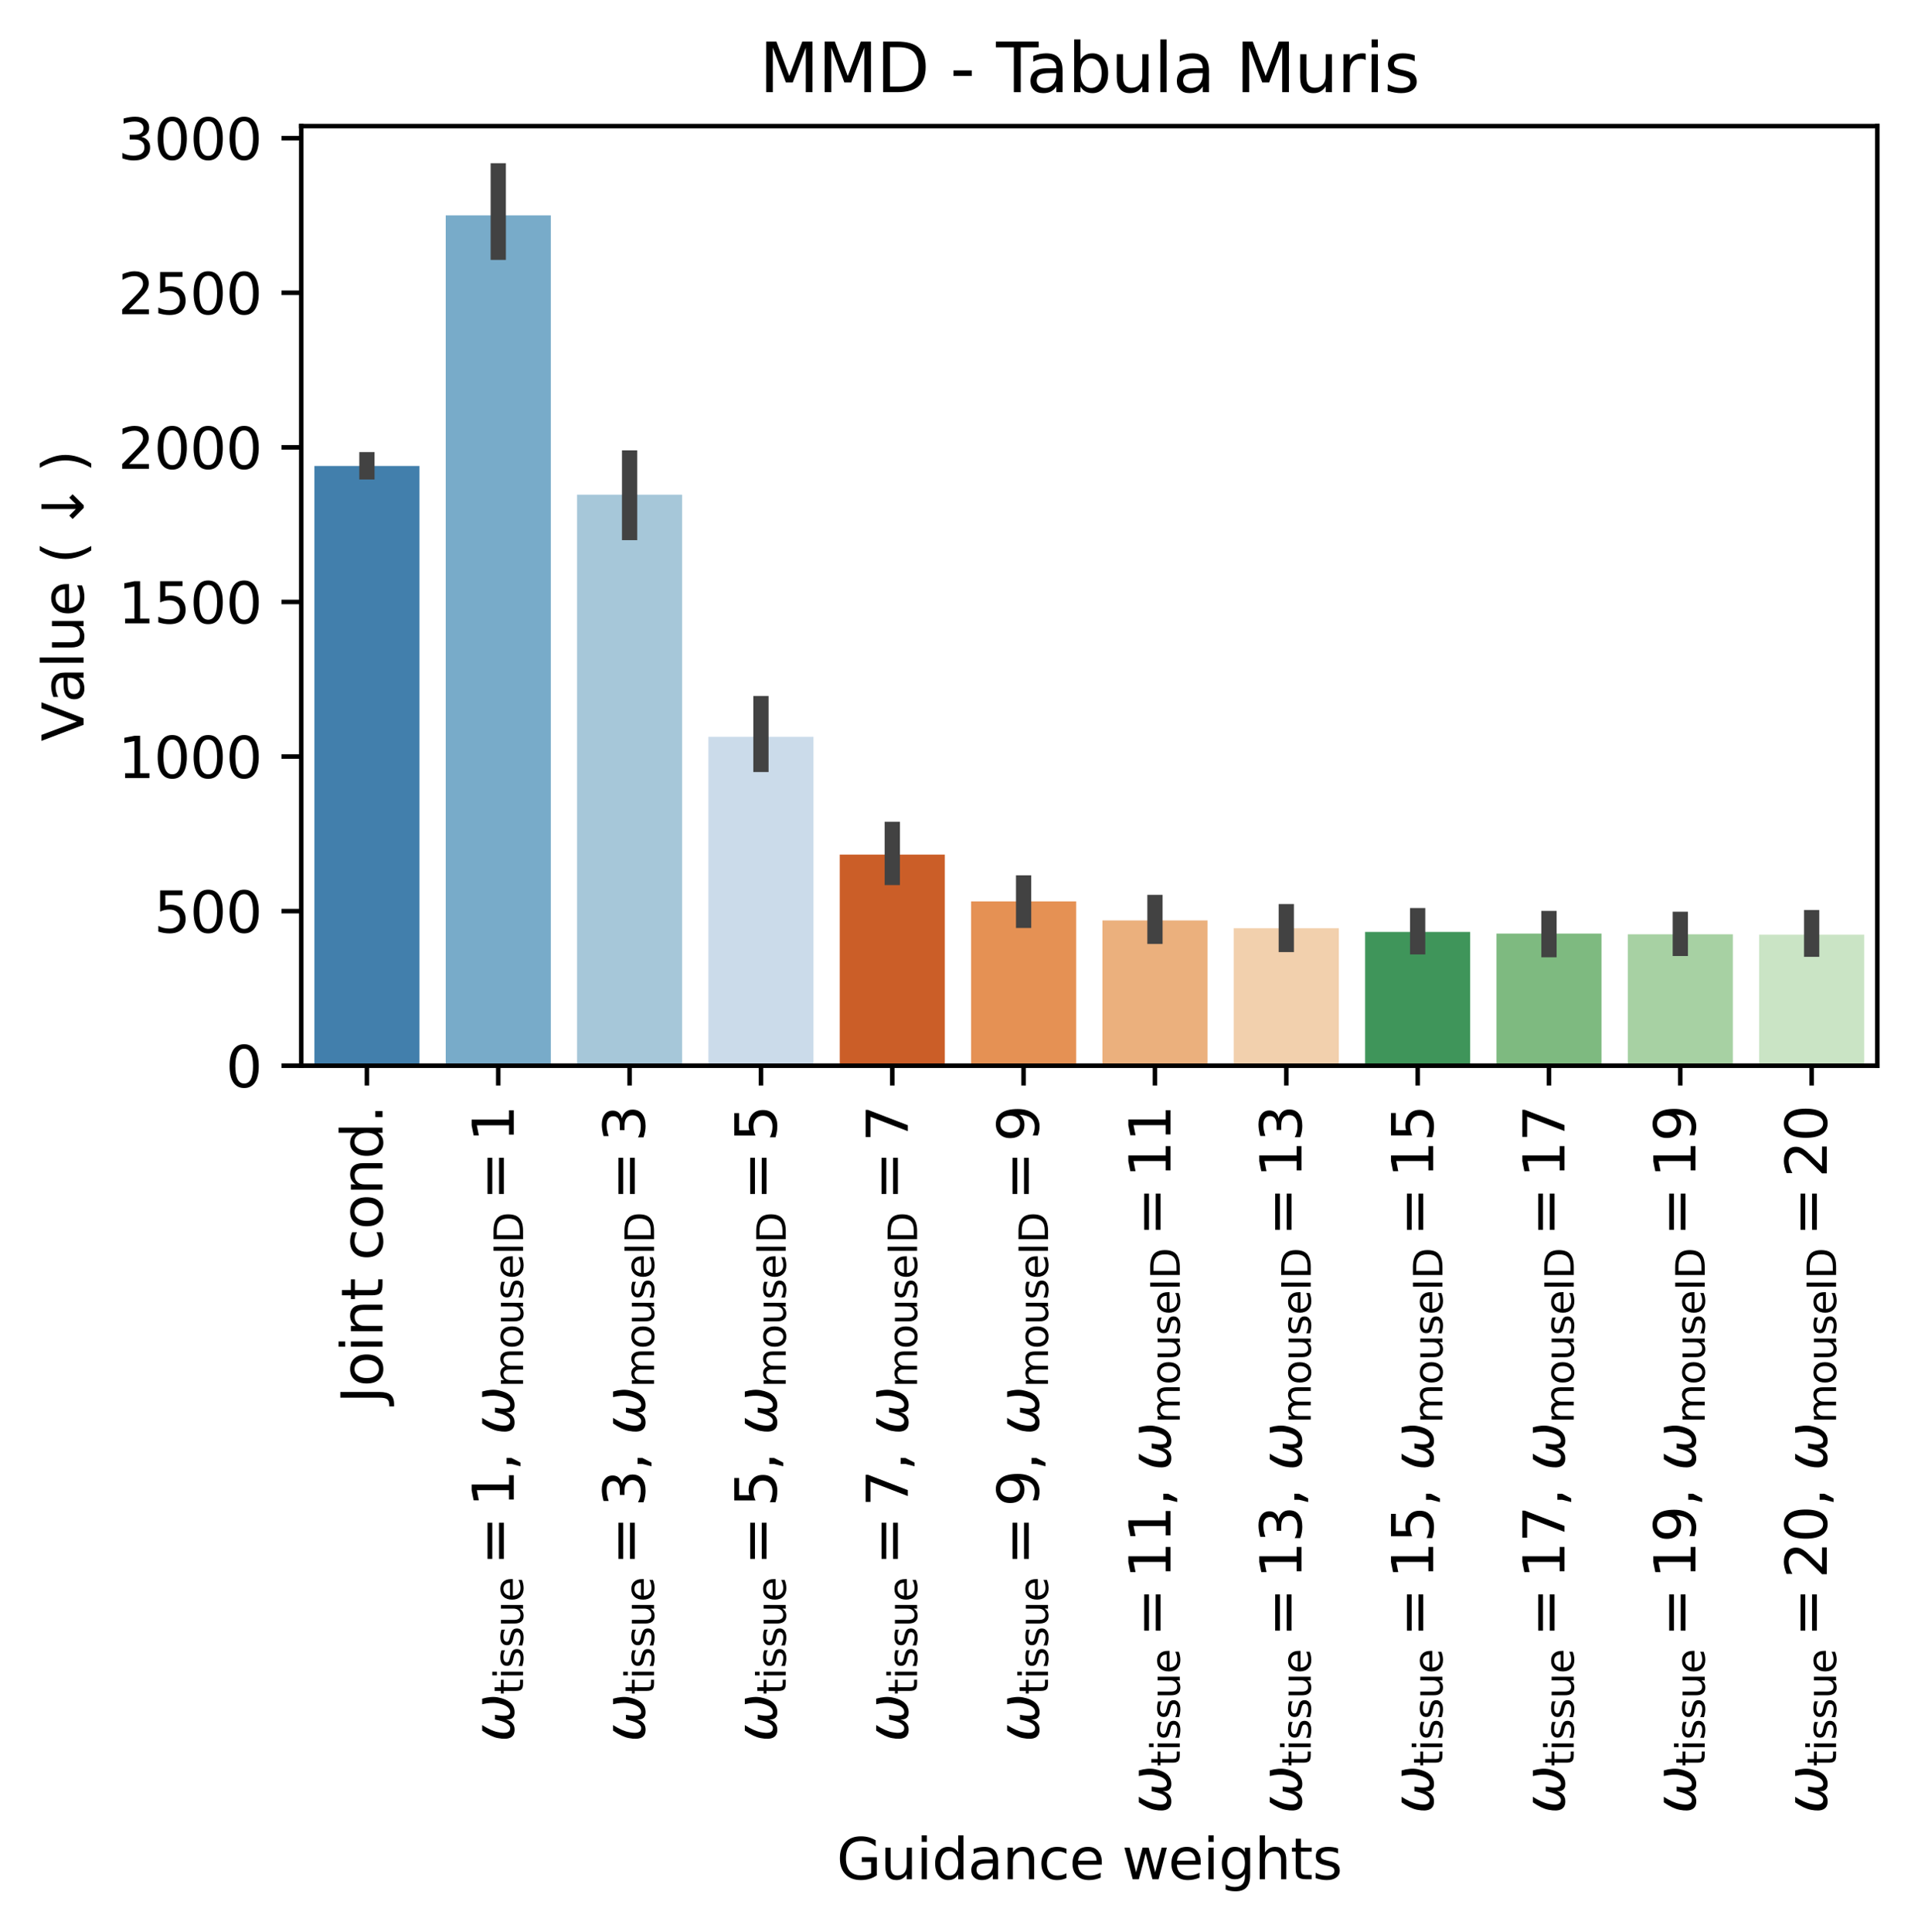 <?xml version="1.0" encoding="utf-8" standalone="no"?>
<!DOCTYPE svg PUBLIC "-//W3C//DTD SVG 1.1//EN"
  "http://www.w3.org/Graphics/SVG/1.1/DTD/svg11.dtd">
<svg xmlns:xlink="http://www.w3.org/1999/xlink" width="339.528pt" height="341.916pt" viewBox="0 0 339.528 341.916" xmlns="http://www.w3.org/2000/svg" version="1.1">
 <defs>
  <style type="text/css">*{stroke-linejoin: round; stroke-linecap: butt}</style>
 </defs>
 <g id="figure_1">
  <g id="patch_1">
   <path d="M 0 341.916 
L 339.528 341.916 
L 339.528 0 
L 0 0 
z
" style="fill: #ffffff"/>
  </g>
  <g id="axes_1">
   <g id="patch_2">
    <path d="M 53.328 188.638 
L 332.328 188.638 
L 332.328 22.318 
L 53.328 22.318 
z
" style="fill: #ffffff"/>
   </g>
   <g id="patch_3">
    <path d="M 55.653 188.638 
L 74.253 188.638 
L 74.253 82.483 
L 55.653 82.483 
z
" clip-path="url(#pe840a1f82f)" style="fill: #427fac"/>
   </g>
   <g id="patch_4">
    <path d="M 78.903 188.638 
L 97.503 188.638 
L 97.503 38.12 
L 78.903 38.12 
z
" clip-path="url(#pe840a1f82f)" style="fill: #78abc9"/>
   </g>
   <g id="patch_5">
    <path d="M 102.153 188.638 
L 120.753 188.638 
L 120.753 87.558 
L 102.153 87.558 
z
" clip-path="url(#pe840a1f82f)" style="fill: #a6c7d9"/>
   </g>
   <g id="patch_6">
    <path d="M 125.403 188.638 
L 144.003 188.638 
L 144.003 130.425 
L 125.403 130.425 
z
" clip-path="url(#pe840a1f82f)" style="fill: #cbdbea"/>
   </g>
   <g id="patch_7">
    <path d="M 148.653 188.638 
L 167.253 188.638 
L 167.253 151.266 
L 148.653 151.266 
z
" clip-path="url(#pe840a1f82f)" style="fill: #cb5e28"/>
   </g>
   <g id="patch_8">
    <path d="M 171.903 188.638 
L 190.503 188.638 
L 190.503 159.555 
L 171.903 159.555 
z
" clip-path="url(#pe840a1f82f)" style="fill: #e59154"/>
   </g>
   <g id="patch_9">
    <path d="M 195.153 188.638 
L 213.753 188.638 
L 213.753 162.922 
L 195.153 162.922 
z
" clip-path="url(#pe840a1f82f)" style="fill: #ebb07d"/>
   </g>
   <g id="patch_10">
    <path d="M 218.403 188.638 
L 237.003 188.638 
L 237.003 164.298 
L 218.403 164.298 
z
" clip-path="url(#pe840a1f82f)" style="fill: #f2d0ad"/>
   </g>
   <g id="patch_11">
    <path d="M 241.653 188.638 
L 260.253 188.638 
L 260.253 164.955 
L 241.653 164.955 
z
" clip-path="url(#pe840a1f82f)" style="fill: #3f955a"/>
   </g>
   <g id="patch_12">
    <path d="M 264.903 188.638 
L 283.503 188.638 
L 283.503 165.245 
L 264.903 165.245 
z
" clip-path="url(#pe840a1f82f)" style="fill: #7eba80"/>
   </g>
   <g id="patch_13">
    <path d="M 288.153 188.638 
L 306.753 188.638 
L 306.753 165.377 
L 288.153 165.377 
z
" clip-path="url(#pe840a1f82f)" style="fill: #a7d1a3"/>
   </g>
   <g id="patch_14">
    <path d="M 311.403 188.638 
L 330.003 188.638 
L 330.003 165.449 
L 311.403 165.449 
z
" clip-path="url(#pe840a1f82f)" style="fill: #cae4c5"/>
   </g>
   <g id="matplotlib.axis_1">
    <g id="xtick_1">
     <g id="line2d_1">
      <defs>
       <path id="m35bfa66537" d="M 0 0 
L 0 3.5 
" style="stroke: #000000; stroke-width: 0.8"/>
      </defs>
      <g>
       <use xlink:href="#m35bfa66537" x="64.953" y="188.638" style="stroke: #000000; stroke-width: 0.8"/>
      </g>
     </g>
     <g id="text_1">
      <!-- Joint cond. -->
      <g transform="translate(67.713 248.402) rotate(-90) scale(0.1 -0.1)">
       <defs>
        <path id="DejaVuSans-4a" d="M 628 4666 
L 1259 4666 
L 1259 325 
Q 1259 -519 939 -900 
Q 619 -1281 -91 -1281 
L -331 -1281 
L -331 -750 
L -134 -750 
Q 284 -750 456 -515 
Q 628 -281 628 325 
L 628 4666 
z
" transform="scale(0.016)"/>
        <path id="DejaVuSans-6f" d="M 1959 3097 
Q 1497 3097 1228 2736 
Q 959 2375 959 1747 
Q 959 1119 1226 758 
Q 1494 397 1959 397 
Q 2419 397 2687 759 
Q 2956 1122 2956 1747 
Q 2956 2369 2687 2733 
Q 2419 3097 1959 3097 
z
M 1959 3584 
Q 2709 3584 3137 3096 
Q 3566 2609 3566 1747 
Q 3566 888 3137 398 
Q 2709 -91 1959 -91 
Q 1206 -91 779 398 
Q 353 888 353 1747 
Q 353 2609 779 3096 
Q 1206 3584 1959 3584 
z
" transform="scale(0.016)"/>
        <path id="DejaVuSans-69" d="M 603 3500 
L 1178 3500 
L 1178 0 
L 603 0 
L 603 3500 
z
M 603 4863 
L 1178 4863 
L 1178 4134 
L 603 4134 
L 603 4863 
z
" transform="scale(0.016)"/>
        <path id="DejaVuSans-6e" d="M 3513 2113 
L 3513 0 
L 2938 0 
L 2938 2094 
Q 2938 2591 2744 2837 
Q 2550 3084 2163 3084 
Q 1697 3084 1428 2787 
Q 1159 2491 1159 1978 
L 1159 0 
L 581 0 
L 581 3500 
L 1159 3500 
L 1159 2956 
Q 1366 3272 1645 3428 
Q 1925 3584 2291 3584 
Q 2894 3584 3203 3211 
Q 3513 2838 3513 2113 
z
" transform="scale(0.016)"/>
        <path id="DejaVuSans-74" d="M 1172 4494 
L 1172 3500 
L 2356 3500 
L 2356 3053 
L 1172 3053 
L 1172 1153 
Q 1172 725 1289 603 
Q 1406 481 1766 481 
L 2356 481 
L 2356 0 
L 1766 0 
Q 1100 0 847 248 
Q 594 497 594 1153 
L 594 3053 
L 172 3053 
L 172 3500 
L 594 3500 
L 594 4494 
L 1172 4494 
z
" transform="scale(0.016)"/>
        <path id="DejaVuSans-20" transform="scale(0.016)"/>
        <path id="DejaVuSans-63" d="M 3122 3366 
L 3122 2828 
Q 2878 2963 2633 3030 
Q 2388 3097 2138 3097 
Q 1578 3097 1268 2742 
Q 959 2388 959 1747 
Q 959 1106 1268 751 
Q 1578 397 2138 397 
Q 2388 397 2633 464 
Q 2878 531 3122 666 
L 3122 134 
Q 2881 22 2623 -34 
Q 2366 -91 2075 -91 
Q 1284 -91 818 406 
Q 353 903 353 1747 
Q 353 2603 823 3093 
Q 1294 3584 2113 3584 
Q 2378 3584 2631 3529 
Q 2884 3475 3122 3366 
z
" transform="scale(0.016)"/>
        <path id="DejaVuSans-64" d="M 2906 2969 
L 2906 4863 
L 3481 4863 
L 3481 0 
L 2906 0 
L 2906 525 
Q 2725 213 2448 61 
Q 2172 -91 1784 -91 
Q 1150 -91 751 415 
Q 353 922 353 1747 
Q 353 2572 751 3078 
Q 1150 3584 1784 3584 
Q 2172 3584 2448 3432 
Q 2725 3281 2906 2969 
z
M 947 1747 
Q 947 1113 1208 752 
Q 1469 391 1925 391 
Q 2381 391 2643 752 
Q 2906 1113 2906 1747 
Q 2906 2381 2643 2742 
Q 2381 3103 1925 3103 
Q 1469 3103 1208 2742 
Q 947 2381 947 1747 
z
" transform="scale(0.016)"/>
        <path id="DejaVuSans-2e" d="M 684 794 
L 1344 794 
L 1344 0 
L 684 0 
L 684 794 
z
" transform="scale(0.016)"/>
       </defs>
       <use xlink:href="#DejaVuSans-4a"/>
       <use xlink:href="#DejaVuSans-6f" x="29.492"/>
       <use xlink:href="#DejaVuSans-69" x="90.674"/>
       <use xlink:href="#DejaVuSans-6e" x="118.457"/>
       <use xlink:href="#DejaVuSans-74" x="181.836"/>
       <use xlink:href="#DejaVuSans-20" x="221.045"/>
       <use xlink:href="#DejaVuSans-63" x="252.832"/>
       <use xlink:href="#DejaVuSans-6f" x="307.812"/>
       <use xlink:href="#DejaVuSans-6e" x="368.994"/>
       <use xlink:href="#DejaVuSans-64" x="432.373"/>
       <use xlink:href="#DejaVuSans-2e" x="495.85"/>
      </g>
     </g>
    </g>
    <g id="xtick_2">
     <g id="line2d_2">
      <g>
       <use xlink:href="#m35bfa66537" x="88.203" y="188.638" style="stroke: #000000; stroke-width: 0.8"/>
      </g>
     </g>
     <g id="text_2">
      <!-- $\omega_{\mathrm{tissue}}=$1, $\omega_{\mathrm{mouse ID}}=$1 -->
      <g transform="translate(90.963 308.338) rotate(-90) scale(0.1 -0.1)">
       <defs>
        <path id="DejaVuSans-Oblique-3c9" d="M 1369 -91 
Q 72 -91 434 1766 
Q 575 2500 1256 3500 
L 1875 3500 
Q 1231 2500 1088 1750 
Q 819 397 1519 397 
Q 2166 397 2478 2078 
L 3009 2078 
Q 2669 388 3316 397 
Q 4013 403 4275 1750 
Q 4419 2500 4169 3500 
L 4788 3500 
Q 5075 2500 4934 1766 
Q 4578 -94 3278 -91 
Q 2428 -88 2503 844 
Q 2194 -91 1369 -91 
z
" transform="scale(0.016)"/>
        <path id="DejaVuSans-73" d="M 2834 3397 
L 2834 2853 
Q 2591 2978 2328 3040 
Q 2066 3103 1784 3103 
Q 1356 3103 1142 2972 
Q 928 2841 928 2578 
Q 928 2378 1081 2264 
Q 1234 2150 1697 2047 
L 1894 2003 
Q 2506 1872 2764 1633 
Q 3022 1394 3022 966 
Q 3022 478 2636 193 
Q 2250 -91 1575 -91 
Q 1294 -91 989 -36 
Q 684 19 347 128 
L 347 722 
Q 666 556 975 473 
Q 1284 391 1588 391 
Q 1994 391 2212 530 
Q 2431 669 2431 922 
Q 2431 1156 2273 1281 
Q 2116 1406 1581 1522 
L 1381 1569 
Q 847 1681 609 1914 
Q 372 2147 372 2553 
Q 372 3047 722 3315 
Q 1072 3584 1716 3584 
Q 2034 3584 2315 3537 
Q 2597 3491 2834 3397 
z
" transform="scale(0.016)"/>
        <path id="DejaVuSans-75" d="M 544 1381 
L 544 3500 
L 1119 3500 
L 1119 1403 
Q 1119 906 1312 657 
Q 1506 409 1894 409 
Q 2359 409 2629 706 
Q 2900 1003 2900 1516 
L 2900 3500 
L 3475 3500 
L 3475 0 
L 2900 0 
L 2900 538 
Q 2691 219 2414 64 
Q 2138 -91 1772 -91 
Q 1169 -91 856 284 
Q 544 659 544 1381 
z
M 1991 3584 
L 1991 3584 
z
" transform="scale(0.016)"/>
        <path id="DejaVuSans-65" d="M 3597 1894 
L 3597 1613 
L 953 1613 
Q 991 1019 1311 708 
Q 1631 397 2203 397 
Q 2534 397 2845 478 
Q 3156 559 3463 722 
L 3463 178 
Q 3153 47 2828 -22 
Q 2503 -91 2169 -91 
Q 1331 -91 842 396 
Q 353 884 353 1716 
Q 353 2575 817 3079 
Q 1281 3584 2069 3584 
Q 2775 3584 3186 3129 
Q 3597 2675 3597 1894 
z
M 3022 2063 
Q 3016 2534 2758 2815 
Q 2500 3097 2075 3097 
Q 1594 3097 1305 2825 
Q 1016 2553 972 2059 
L 3022 2063 
z
" transform="scale(0.016)"/>
        <path id="DejaVuSans-3d" d="M 678 2906 
L 4684 2906 
L 4684 2381 
L 678 2381 
L 678 2906 
z
M 678 1631 
L 4684 1631 
L 4684 1100 
L 678 1100 
L 678 1631 
z
" transform="scale(0.016)"/>
        <path id="DejaVuSans-31" d="M 794 531 
L 1825 531 
L 1825 4091 
L 703 3866 
L 703 4441 
L 1819 4666 
L 2450 4666 
L 2450 531 
L 3481 531 
L 3481 0 
L 794 0 
L 794 531 
z
" transform="scale(0.016)"/>
        <path id="DejaVuSans-2c" d="M 750 794 
L 1409 794 
L 1409 256 
L 897 -744 
L 494 -744 
L 750 256 
L 750 794 
z
" transform="scale(0.016)"/>
        <path id="DejaVuSans-6d" d="M 3328 2828 
Q 3544 3216 3844 3400 
Q 4144 3584 4550 3584 
Q 5097 3584 5394 3201 
Q 5691 2819 5691 2113 
L 5691 0 
L 5113 0 
L 5113 2094 
Q 5113 2597 4934 2840 
Q 4756 3084 4391 3084 
Q 3944 3084 3684 2787 
Q 3425 2491 3425 1978 
L 3425 0 
L 2847 0 
L 2847 2094 
Q 2847 2600 2669 2842 
Q 2491 3084 2119 3084 
Q 1678 3084 1418 2786 
Q 1159 2488 1159 1978 
L 1159 0 
L 581 0 
L 581 3500 
L 1159 3500 
L 1159 2956 
Q 1356 3278 1631 3431 
Q 1906 3584 2284 3584 
Q 2666 3584 2933 3390 
Q 3200 3197 3328 2828 
z
" transform="scale(0.016)"/>
        <path id="DejaVuSans-49" d="M 628 4666 
L 1259 4666 
L 1259 0 
L 628 0 
L 628 4666 
z
" transform="scale(0.016)"/>
        <path id="DejaVuSans-44" d="M 1259 4147 
L 1259 519 
L 2022 519 
Q 2988 519 3436 956 
Q 3884 1394 3884 2338 
Q 3884 3275 3436 3711 
Q 2988 4147 2022 4147 
L 1259 4147 
z
M 628 4666 
L 1925 4666 
Q 3281 4666 3915 4102 
Q 4550 3538 4550 2338 
Q 4550 1131 3912 565 
Q 3275 0 1925 0 
L 628 0 
L 628 4666 
z
" transform="scale(0.016)"/>
       </defs>
       <use xlink:href="#DejaVuSans-Oblique-3c9" transform="translate(0 0.094)"/>
       <use xlink:href="#DejaVuSans-74" transform="translate(83.74 -16.312) scale(0.7)"/>
       <use xlink:href="#DejaVuSans-69" transform="translate(111.187 -16.312) scale(0.7)"/>
       <use xlink:href="#DejaVuSans-73" transform="translate(130.635 -16.312) scale(0.7)"/>
       <use xlink:href="#DejaVuSans-73" transform="translate(167.104 -16.312) scale(0.7)"/>
       <use xlink:href="#DejaVuSans-75" transform="translate(203.574 -16.312) scale(0.7)"/>
       <use xlink:href="#DejaVuSans-65" transform="translate(247.939 -16.312) scale(0.7)"/>
       <use xlink:href="#DejaVuSans-3d" transform="translate(313.223 0.094)"/>
       <use xlink:href="#DejaVuSans-31" transform="translate(416.494 0.094)"/>
       <use xlink:href="#DejaVuSans-2c" transform="translate(480.117 0.094)"/>
       <use xlink:href="#DejaVuSans-20" transform="translate(511.904 0.094)"/>
       <use xlink:href="#DejaVuSans-Oblique-3c9" transform="translate(543.691 0.094)"/>
       <use xlink:href="#DejaVuSans-6d" transform="translate(627.432 -16.312) scale(0.7)"/>
       <use xlink:href="#DejaVuSans-6f" transform="translate(695.62 -16.312) scale(0.7)"/>
       <use xlink:href="#DejaVuSans-75" transform="translate(738.447 -16.312) scale(0.7)"/>
       <use xlink:href="#DejaVuSans-73" transform="translate(782.812 -16.312) scale(0.7)"/>
       <use xlink:href="#DejaVuSans-65" transform="translate(819.282 -16.312) scale(0.7)"/>
       <use xlink:href="#DejaVuSans-49" transform="translate(862.349 -16.312) scale(0.7)"/>
       <use xlink:href="#DejaVuSans-44" transform="translate(882.993 -16.312) scale(0.7)"/>
       <use xlink:href="#DejaVuSans-3d" transform="translate(959.111 0.094)"/>
       <use xlink:href="#DejaVuSans-31" transform="translate(1062.383 0.094)"/>
      </g>
     </g>
    </g>
    <g id="xtick_3">
     <g id="line2d_3">
      <g>
       <use xlink:href="#m35bfa66537" x="111.453" y="188.638" style="stroke: #000000; stroke-width: 0.8"/>
      </g>
     </g>
     <g id="text_3">
      <!-- $\omega_{\mathrm{tissue}}=$3, $\omega_{\mathrm{mouse ID}}=$3 -->
      <g transform="translate(114.213 308.338) rotate(-90) scale(0.1 -0.1)">
       <defs>
        <path id="DejaVuSans-33" d="M 2597 2516 
Q 3050 2419 3304 2112 
Q 3559 1806 3559 1356 
Q 3559 666 3084 287 
Q 2609 -91 1734 -91 
Q 1441 -91 1130 -33 
Q 819 25 488 141 
L 488 750 
Q 750 597 1062 519 
Q 1375 441 1716 441 
Q 2309 441 2620 675 
Q 2931 909 2931 1356 
Q 2931 1769 2642 2001 
Q 2353 2234 1838 2234 
L 1294 2234 
L 1294 2753 
L 1863 2753 
Q 2328 2753 2575 2939 
Q 2822 3125 2822 3475 
Q 2822 3834 2567 4026 
Q 2313 4219 1838 4219 
Q 1578 4219 1281 4162 
Q 984 4106 628 3988 
L 628 4550 
Q 988 4650 1302 4700 
Q 1616 4750 1894 4750 
Q 2613 4750 3031 4423 
Q 3450 4097 3450 3541 
Q 3450 3153 3228 2886 
Q 3006 2619 2597 2516 
z
" transform="scale(0.016)"/>
       </defs>
       <use xlink:href="#DejaVuSans-Oblique-3c9" transform="translate(0 0.781)"/>
       <use xlink:href="#DejaVuSans-74" transform="translate(83.74 -15.625) scale(0.7)"/>
       <use xlink:href="#DejaVuSans-69" transform="translate(111.187 -15.625) scale(0.7)"/>
       <use xlink:href="#DejaVuSans-73" transform="translate(130.635 -15.625) scale(0.7)"/>
       <use xlink:href="#DejaVuSans-73" transform="translate(167.104 -15.625) scale(0.7)"/>
       <use xlink:href="#DejaVuSans-75" transform="translate(203.574 -15.625) scale(0.7)"/>
       <use xlink:href="#DejaVuSans-65" transform="translate(247.939 -15.625) scale(0.7)"/>
       <use xlink:href="#DejaVuSans-3d" transform="translate(313.223 0.781)"/>
       <use xlink:href="#DejaVuSans-33" transform="translate(416.494 0.781)"/>
       <use xlink:href="#DejaVuSans-2c" transform="translate(480.117 0.781)"/>
       <use xlink:href="#DejaVuSans-20" transform="translate(511.904 0.781)"/>
       <use xlink:href="#DejaVuSans-Oblique-3c9" transform="translate(543.691 0.781)"/>
       <use xlink:href="#DejaVuSans-6d" transform="translate(627.432 -15.625) scale(0.7)"/>
       <use xlink:href="#DejaVuSans-6f" transform="translate(695.62 -15.625) scale(0.7)"/>
       <use xlink:href="#DejaVuSans-75" transform="translate(738.447 -15.625) scale(0.7)"/>
       <use xlink:href="#DejaVuSans-73" transform="translate(782.812 -15.625) scale(0.7)"/>
       <use xlink:href="#DejaVuSans-65" transform="translate(819.282 -15.625) scale(0.7)"/>
       <use xlink:href="#DejaVuSans-49" transform="translate(862.349 -15.625) scale(0.7)"/>
       <use xlink:href="#DejaVuSans-44" transform="translate(882.993 -15.625) scale(0.7)"/>
       <use xlink:href="#DejaVuSans-3d" transform="translate(959.111 0.781)"/>
       <use xlink:href="#DejaVuSans-33" transform="translate(1062.383 0.781)"/>
      </g>
     </g>
    </g>
    <g id="xtick_4">
     <g id="line2d_4">
      <g>
       <use xlink:href="#m35bfa66537" x="134.703" y="188.638" style="stroke: #000000; stroke-width: 0.8"/>
      </g>
     </g>
     <g id="text_4">
      <!-- $\omega_{\mathrm{tissue}}=$5, $\omega_{\mathrm{mouse ID}}=$5 -->
      <g transform="translate(137.463 308.338) rotate(-90) scale(0.1 -0.1)">
       <defs>
        <path id="DejaVuSans-35" d="M 691 4666 
L 3169 4666 
L 3169 4134 
L 1269 4134 
L 1269 2991 
Q 1406 3038 1543 3061 
Q 1681 3084 1819 3084 
Q 2600 3084 3056 2656 
Q 3513 2228 3513 1497 
Q 3513 744 3044 326 
Q 2575 -91 1722 -91 
Q 1428 -91 1123 -41 
Q 819 9 494 109 
L 494 744 
Q 775 591 1075 516 
Q 1375 441 1709 441 
Q 2250 441 2565 725 
Q 2881 1009 2881 1497 
Q 2881 1984 2565 2268 
Q 2250 2553 1709 2553 
Q 1456 2553 1204 2497 
Q 953 2441 691 2322 
L 691 4666 
z
" transform="scale(0.016)"/>
       </defs>
       <use xlink:href="#DejaVuSans-Oblique-3c9" transform="translate(0 0.094)"/>
       <use xlink:href="#DejaVuSans-74" transform="translate(83.74 -16.312) scale(0.7)"/>
       <use xlink:href="#DejaVuSans-69" transform="translate(111.187 -16.312) scale(0.7)"/>
       <use xlink:href="#DejaVuSans-73" transform="translate(130.635 -16.312) scale(0.7)"/>
       <use xlink:href="#DejaVuSans-73" transform="translate(167.104 -16.312) scale(0.7)"/>
       <use xlink:href="#DejaVuSans-75" transform="translate(203.574 -16.312) scale(0.7)"/>
       <use xlink:href="#DejaVuSans-65" transform="translate(247.939 -16.312) scale(0.7)"/>
       <use xlink:href="#DejaVuSans-3d" transform="translate(313.223 0.094)"/>
       <use xlink:href="#DejaVuSans-35" transform="translate(416.494 0.094)"/>
       <use xlink:href="#DejaVuSans-2c" transform="translate(480.117 0.094)"/>
       <use xlink:href="#DejaVuSans-20" transform="translate(511.904 0.094)"/>
       <use xlink:href="#DejaVuSans-Oblique-3c9" transform="translate(543.691 0.094)"/>
       <use xlink:href="#DejaVuSans-6d" transform="translate(627.432 -16.312) scale(0.7)"/>
       <use xlink:href="#DejaVuSans-6f" transform="translate(695.62 -16.312) scale(0.7)"/>
       <use xlink:href="#DejaVuSans-75" transform="translate(738.447 -16.312) scale(0.7)"/>
       <use xlink:href="#DejaVuSans-73" transform="translate(782.812 -16.312) scale(0.7)"/>
       <use xlink:href="#DejaVuSans-65" transform="translate(819.282 -16.312) scale(0.7)"/>
       <use xlink:href="#DejaVuSans-49" transform="translate(862.349 -16.312) scale(0.7)"/>
       <use xlink:href="#DejaVuSans-44" transform="translate(882.993 -16.312) scale(0.7)"/>
       <use xlink:href="#DejaVuSans-3d" transform="translate(959.111 0.094)"/>
       <use xlink:href="#DejaVuSans-35" transform="translate(1062.383 0.094)"/>
      </g>
     </g>
    </g>
    <g id="xtick_5">
     <g id="line2d_5">
      <g>
       <use xlink:href="#m35bfa66537" x="157.953" y="188.638" style="stroke: #000000; stroke-width: 0.8"/>
      </g>
     </g>
     <g id="text_5">
      <!-- $\omega_{\mathrm{tissue}}=$7, $\omega_{\mathrm{mouse ID}}=$7 -->
      <g transform="translate(160.713 308.338) rotate(-90) scale(0.1 -0.1)">
       <defs>
        <path id="DejaVuSans-37" d="M 525 4666 
L 3525 4666 
L 3525 4397 
L 1831 0 
L 1172 0 
L 2766 4134 
L 525 4134 
L 525 4666 
z
" transform="scale(0.016)"/>
       </defs>
       <use xlink:href="#DejaVuSans-Oblique-3c9" transform="translate(0 0.094)"/>
       <use xlink:href="#DejaVuSans-74" transform="translate(83.74 -16.312) scale(0.7)"/>
       <use xlink:href="#DejaVuSans-69" transform="translate(111.187 -16.312) scale(0.7)"/>
       <use xlink:href="#DejaVuSans-73" transform="translate(130.635 -16.312) scale(0.7)"/>
       <use xlink:href="#DejaVuSans-73" transform="translate(167.104 -16.312) scale(0.7)"/>
       <use xlink:href="#DejaVuSans-75" transform="translate(203.574 -16.312) scale(0.7)"/>
       <use xlink:href="#DejaVuSans-65" transform="translate(247.939 -16.312) scale(0.7)"/>
       <use xlink:href="#DejaVuSans-3d" transform="translate(313.223 0.094)"/>
       <use xlink:href="#DejaVuSans-37" transform="translate(416.494 0.094)"/>
       <use xlink:href="#DejaVuSans-2c" transform="translate(480.117 0.094)"/>
       <use xlink:href="#DejaVuSans-20" transform="translate(511.904 0.094)"/>
       <use xlink:href="#DejaVuSans-Oblique-3c9" transform="translate(543.691 0.094)"/>
       <use xlink:href="#DejaVuSans-6d" transform="translate(627.432 -16.312) scale(0.7)"/>
       <use xlink:href="#DejaVuSans-6f" transform="translate(695.62 -16.312) scale(0.7)"/>
       <use xlink:href="#DejaVuSans-75" transform="translate(738.447 -16.312) scale(0.7)"/>
       <use xlink:href="#DejaVuSans-73" transform="translate(782.812 -16.312) scale(0.7)"/>
       <use xlink:href="#DejaVuSans-65" transform="translate(819.282 -16.312) scale(0.7)"/>
       <use xlink:href="#DejaVuSans-49" transform="translate(862.349 -16.312) scale(0.7)"/>
       <use xlink:href="#DejaVuSans-44" transform="translate(882.993 -16.312) scale(0.7)"/>
       <use xlink:href="#DejaVuSans-3d" transform="translate(959.111 0.094)"/>
       <use xlink:href="#DejaVuSans-37" transform="translate(1062.383 0.094)"/>
      </g>
     </g>
    </g>
    <g id="xtick_6">
     <g id="line2d_6">
      <g>
       <use xlink:href="#m35bfa66537" x="181.203" y="188.638" style="stroke: #000000; stroke-width: 0.8"/>
      </g>
     </g>
     <g id="text_6">
      <!-- $\omega_{\mathrm{tissue}}=$9, $\omega_{\mathrm{mouse ID}}=$9 -->
      <g transform="translate(183.963 308.338) rotate(-90) scale(0.1 -0.1)">
       <defs>
        <path id="DejaVuSans-39" d="M 703 97 
L 703 672 
Q 941 559 1184 500 
Q 1428 441 1663 441 
Q 2288 441 2617 861 
Q 2947 1281 2994 2138 
Q 2813 1869 2534 1725 
Q 2256 1581 1919 1581 
Q 1219 1581 811 2004 
Q 403 2428 403 3163 
Q 403 3881 828 4315 
Q 1253 4750 1959 4750 
Q 2769 4750 3195 4129 
Q 3622 3509 3622 2328 
Q 3622 1225 3098 567 
Q 2575 -91 1691 -91 
Q 1453 -91 1209 -44 
Q 966 3 703 97 
z
M 1959 2075 
Q 2384 2075 2632 2365 
Q 2881 2656 2881 3163 
Q 2881 3666 2632 3958 
Q 2384 4250 1959 4250 
Q 1534 4250 1286 3958 
Q 1038 3666 1038 3163 
Q 1038 2656 1286 2365 
Q 1534 2075 1959 2075 
z
" transform="scale(0.016)"/>
       </defs>
       <use xlink:href="#DejaVuSans-Oblique-3c9" transform="translate(0 0.781)"/>
       <use xlink:href="#DejaVuSans-74" transform="translate(83.74 -15.625) scale(0.7)"/>
       <use xlink:href="#DejaVuSans-69" transform="translate(111.187 -15.625) scale(0.7)"/>
       <use xlink:href="#DejaVuSans-73" transform="translate(130.635 -15.625) scale(0.7)"/>
       <use xlink:href="#DejaVuSans-73" transform="translate(167.104 -15.625) scale(0.7)"/>
       <use xlink:href="#DejaVuSans-75" transform="translate(203.574 -15.625) scale(0.7)"/>
       <use xlink:href="#DejaVuSans-65" transform="translate(247.939 -15.625) scale(0.7)"/>
       <use xlink:href="#DejaVuSans-3d" transform="translate(313.223 0.781)"/>
       <use xlink:href="#DejaVuSans-39" transform="translate(416.494 0.781)"/>
       <use xlink:href="#DejaVuSans-2c" transform="translate(480.117 0.781)"/>
       <use xlink:href="#DejaVuSans-20" transform="translate(511.904 0.781)"/>
       <use xlink:href="#DejaVuSans-Oblique-3c9" transform="translate(543.691 0.781)"/>
       <use xlink:href="#DejaVuSans-6d" transform="translate(627.432 -15.625) scale(0.7)"/>
       <use xlink:href="#DejaVuSans-6f" transform="translate(695.62 -15.625) scale(0.7)"/>
       <use xlink:href="#DejaVuSans-75" transform="translate(738.447 -15.625) scale(0.7)"/>
       <use xlink:href="#DejaVuSans-73" transform="translate(782.812 -15.625) scale(0.7)"/>
       <use xlink:href="#DejaVuSans-65" transform="translate(819.282 -15.625) scale(0.7)"/>
       <use xlink:href="#DejaVuSans-49" transform="translate(862.349 -15.625) scale(0.7)"/>
       <use xlink:href="#DejaVuSans-44" transform="translate(882.993 -15.625) scale(0.7)"/>
       <use xlink:href="#DejaVuSans-3d" transform="translate(959.111 0.781)"/>
       <use xlink:href="#DejaVuSans-39" transform="translate(1062.383 0.781)"/>
      </g>
     </g>
    </g>
    <g id="xtick_7">
     <g id="line2d_7">
      <g>
       <use xlink:href="#m35bfa66537" x="204.453" y="188.638" style="stroke: #000000; stroke-width: 0.8"/>
      </g>
     </g>
     <g id="text_7">
      <!-- $\omega_{\mathrm{tissue}}=$11, $\omega_{\mathrm{mouse ID}}=$11 -->
      <g transform="translate(207.213 321.038) rotate(-90) scale(0.1 -0.1)">
       <use xlink:href="#DejaVuSans-Oblique-3c9" transform="translate(0 0.094)"/>
       <use xlink:href="#DejaVuSans-74" transform="translate(83.74 -16.312) scale(0.7)"/>
       <use xlink:href="#DejaVuSans-69" transform="translate(111.187 -16.312) scale(0.7)"/>
       <use xlink:href="#DejaVuSans-73" transform="translate(130.635 -16.312) scale(0.7)"/>
       <use xlink:href="#DejaVuSans-73" transform="translate(167.104 -16.312) scale(0.7)"/>
       <use xlink:href="#DejaVuSans-75" transform="translate(203.574 -16.312) scale(0.7)"/>
       <use xlink:href="#DejaVuSans-65" transform="translate(247.939 -16.312) scale(0.7)"/>
       <use xlink:href="#DejaVuSans-3d" transform="translate(313.223 0.094)"/>
       <use xlink:href="#DejaVuSans-31" transform="translate(416.494 0.094)"/>
       <use xlink:href="#DejaVuSans-31" transform="translate(480.117 0.094)"/>
       <use xlink:href="#DejaVuSans-2c" transform="translate(543.74 0.094)"/>
       <use xlink:href="#DejaVuSans-20" transform="translate(575.527 0.094)"/>
       <use xlink:href="#DejaVuSans-Oblique-3c9" transform="translate(607.314 0.094)"/>
       <use xlink:href="#DejaVuSans-6d" transform="translate(691.055 -16.312) scale(0.7)"/>
       <use xlink:href="#DejaVuSans-6f" transform="translate(759.243 -16.312) scale(0.7)"/>
       <use xlink:href="#DejaVuSans-75" transform="translate(802.07 -16.312) scale(0.7)"/>
       <use xlink:href="#DejaVuSans-73" transform="translate(846.436 -16.312) scale(0.7)"/>
       <use xlink:href="#DejaVuSans-65" transform="translate(882.905 -16.312) scale(0.7)"/>
       <use xlink:href="#DejaVuSans-49" transform="translate(925.972 -16.312) scale(0.7)"/>
       <use xlink:href="#DejaVuSans-44" transform="translate(946.616 -16.312) scale(0.7)"/>
       <use xlink:href="#DejaVuSans-3d" transform="translate(1022.734 0.094)"/>
       <use xlink:href="#DejaVuSans-31" transform="translate(1126.006 0.094)"/>
       <use xlink:href="#DejaVuSans-31" transform="translate(1189.629 0.094)"/>
      </g>
     </g>
    </g>
    <g id="xtick_8">
     <g id="line2d_8">
      <g>
       <use xlink:href="#m35bfa66537" x="227.703" y="188.638" style="stroke: #000000; stroke-width: 0.8"/>
      </g>
     </g>
     <g id="text_8">
      <!-- $\omega_{\mathrm{tissue}}=$13, $\omega_{\mathrm{mouse ID}}=$13 -->
      <g transform="translate(230.463 321.038) rotate(-90) scale(0.1 -0.1)">
       <use xlink:href="#DejaVuSans-Oblique-3c9" transform="translate(0 0.781)"/>
       <use xlink:href="#DejaVuSans-74" transform="translate(83.74 -15.625) scale(0.7)"/>
       <use xlink:href="#DejaVuSans-69" transform="translate(111.187 -15.625) scale(0.7)"/>
       <use xlink:href="#DejaVuSans-73" transform="translate(130.635 -15.625) scale(0.7)"/>
       <use xlink:href="#DejaVuSans-73" transform="translate(167.104 -15.625) scale(0.7)"/>
       <use xlink:href="#DejaVuSans-75" transform="translate(203.574 -15.625) scale(0.7)"/>
       <use xlink:href="#DejaVuSans-65" transform="translate(247.939 -15.625) scale(0.7)"/>
       <use xlink:href="#DejaVuSans-3d" transform="translate(313.223 0.781)"/>
       <use xlink:href="#DejaVuSans-31" transform="translate(416.494 0.781)"/>
       <use xlink:href="#DejaVuSans-33" transform="translate(480.117 0.781)"/>
       <use xlink:href="#DejaVuSans-2c" transform="translate(543.74 0.781)"/>
       <use xlink:href="#DejaVuSans-20" transform="translate(575.527 0.781)"/>
       <use xlink:href="#DejaVuSans-Oblique-3c9" transform="translate(607.314 0.781)"/>
       <use xlink:href="#DejaVuSans-6d" transform="translate(691.055 -15.625) scale(0.7)"/>
       <use xlink:href="#DejaVuSans-6f" transform="translate(759.243 -15.625) scale(0.7)"/>
       <use xlink:href="#DejaVuSans-75" transform="translate(802.07 -15.625) scale(0.7)"/>
       <use xlink:href="#DejaVuSans-73" transform="translate(846.436 -15.625) scale(0.7)"/>
       <use xlink:href="#DejaVuSans-65" transform="translate(882.905 -15.625) scale(0.7)"/>
       <use xlink:href="#DejaVuSans-49" transform="translate(925.972 -15.625) scale(0.7)"/>
       <use xlink:href="#DejaVuSans-44" transform="translate(946.616 -15.625) scale(0.7)"/>
       <use xlink:href="#DejaVuSans-3d" transform="translate(1022.734 0.781)"/>
       <use xlink:href="#DejaVuSans-31" transform="translate(1126.006 0.781)"/>
       <use xlink:href="#DejaVuSans-33" transform="translate(1189.629 0.781)"/>
      </g>
     </g>
    </g>
    <g id="xtick_9">
     <g id="line2d_9">
      <g>
       <use xlink:href="#m35bfa66537" x="250.953" y="188.638" style="stroke: #000000; stroke-width: 0.8"/>
      </g>
     </g>
     <g id="text_9">
      <!-- $\omega_{\mathrm{tissue}}=$15, $\omega_{\mathrm{mouse ID}}=$15 -->
      <g transform="translate(253.713 321.038) rotate(-90) scale(0.1 -0.1)">
       <use xlink:href="#DejaVuSans-Oblique-3c9" transform="translate(0 0.094)"/>
       <use xlink:href="#DejaVuSans-74" transform="translate(83.74 -16.312) scale(0.7)"/>
       <use xlink:href="#DejaVuSans-69" transform="translate(111.187 -16.312) scale(0.7)"/>
       <use xlink:href="#DejaVuSans-73" transform="translate(130.635 -16.312) scale(0.7)"/>
       <use xlink:href="#DejaVuSans-73" transform="translate(167.104 -16.312) scale(0.7)"/>
       <use xlink:href="#DejaVuSans-75" transform="translate(203.574 -16.312) scale(0.7)"/>
       <use xlink:href="#DejaVuSans-65" transform="translate(247.939 -16.312) scale(0.7)"/>
       <use xlink:href="#DejaVuSans-3d" transform="translate(313.223 0.094)"/>
       <use xlink:href="#DejaVuSans-31" transform="translate(416.494 0.094)"/>
       <use xlink:href="#DejaVuSans-35" transform="translate(480.117 0.094)"/>
       <use xlink:href="#DejaVuSans-2c" transform="translate(543.74 0.094)"/>
       <use xlink:href="#DejaVuSans-20" transform="translate(575.527 0.094)"/>
       <use xlink:href="#DejaVuSans-Oblique-3c9" transform="translate(607.314 0.094)"/>
       <use xlink:href="#DejaVuSans-6d" transform="translate(691.055 -16.312) scale(0.7)"/>
       <use xlink:href="#DejaVuSans-6f" transform="translate(759.243 -16.312) scale(0.7)"/>
       <use xlink:href="#DejaVuSans-75" transform="translate(802.07 -16.312) scale(0.7)"/>
       <use xlink:href="#DejaVuSans-73" transform="translate(846.436 -16.312) scale(0.7)"/>
       <use xlink:href="#DejaVuSans-65" transform="translate(882.905 -16.312) scale(0.7)"/>
       <use xlink:href="#DejaVuSans-49" transform="translate(925.972 -16.312) scale(0.7)"/>
       <use xlink:href="#DejaVuSans-44" transform="translate(946.616 -16.312) scale(0.7)"/>
       <use xlink:href="#DejaVuSans-3d" transform="translate(1022.734 0.094)"/>
       <use xlink:href="#DejaVuSans-31" transform="translate(1126.006 0.094)"/>
       <use xlink:href="#DejaVuSans-35" transform="translate(1189.629 0.094)"/>
      </g>
     </g>
    </g>
    <g id="xtick_10">
     <g id="line2d_10">
      <g>
       <use xlink:href="#m35bfa66537" x="274.203" y="188.638" style="stroke: #000000; stroke-width: 0.8"/>
      </g>
     </g>
     <g id="text_10">
      <!-- $\omega_{\mathrm{tissue}}=$17, $\omega_{\mathrm{mouse ID}}=$17 -->
      <g transform="translate(276.962 321.038) rotate(-90) scale(0.1 -0.1)">
       <use xlink:href="#DejaVuSans-Oblique-3c9" transform="translate(0 0.094)"/>
       <use xlink:href="#DejaVuSans-74" transform="translate(83.74 -16.312) scale(0.7)"/>
       <use xlink:href="#DejaVuSans-69" transform="translate(111.187 -16.312) scale(0.7)"/>
       <use xlink:href="#DejaVuSans-73" transform="translate(130.635 -16.312) scale(0.7)"/>
       <use xlink:href="#DejaVuSans-73" transform="translate(167.104 -16.312) scale(0.7)"/>
       <use xlink:href="#DejaVuSans-75" transform="translate(203.574 -16.312) scale(0.7)"/>
       <use xlink:href="#DejaVuSans-65" transform="translate(247.939 -16.312) scale(0.7)"/>
       <use xlink:href="#DejaVuSans-3d" transform="translate(313.223 0.094)"/>
       <use xlink:href="#DejaVuSans-31" transform="translate(416.494 0.094)"/>
       <use xlink:href="#DejaVuSans-37" transform="translate(480.117 0.094)"/>
       <use xlink:href="#DejaVuSans-2c" transform="translate(543.74 0.094)"/>
       <use xlink:href="#DejaVuSans-20" transform="translate(575.527 0.094)"/>
       <use xlink:href="#DejaVuSans-Oblique-3c9" transform="translate(607.314 0.094)"/>
       <use xlink:href="#DejaVuSans-6d" transform="translate(691.055 -16.312) scale(0.7)"/>
       <use xlink:href="#DejaVuSans-6f" transform="translate(759.243 -16.312) scale(0.7)"/>
       <use xlink:href="#DejaVuSans-75" transform="translate(802.07 -16.312) scale(0.7)"/>
       <use xlink:href="#DejaVuSans-73" transform="translate(846.436 -16.312) scale(0.7)"/>
       <use xlink:href="#DejaVuSans-65" transform="translate(882.905 -16.312) scale(0.7)"/>
       <use xlink:href="#DejaVuSans-49" transform="translate(925.972 -16.312) scale(0.7)"/>
       <use xlink:href="#DejaVuSans-44" transform="translate(946.616 -16.312) scale(0.7)"/>
       <use xlink:href="#DejaVuSans-3d" transform="translate(1022.734 0.094)"/>
       <use xlink:href="#DejaVuSans-31" transform="translate(1126.006 0.094)"/>
       <use xlink:href="#DejaVuSans-37" transform="translate(1189.629 0.094)"/>
      </g>
     </g>
    </g>
    <g id="xtick_11">
     <g id="line2d_11">
      <g>
       <use xlink:href="#m35bfa66537" x="297.453" y="188.638" style="stroke: #000000; stroke-width: 0.8"/>
      </g>
     </g>
     <g id="text_11">
      <!-- $\omega_{\mathrm{tissue}}=$19, $\omega_{\mathrm{mouse ID}}=$19 -->
      <g transform="translate(300.212 321.038) rotate(-90) scale(0.1 -0.1)">
       <use xlink:href="#DejaVuSans-Oblique-3c9" transform="translate(0 0.781)"/>
       <use xlink:href="#DejaVuSans-74" transform="translate(83.74 -15.625) scale(0.7)"/>
       <use xlink:href="#DejaVuSans-69" transform="translate(111.187 -15.625) scale(0.7)"/>
       <use xlink:href="#DejaVuSans-73" transform="translate(130.635 -15.625) scale(0.7)"/>
       <use xlink:href="#DejaVuSans-73" transform="translate(167.104 -15.625) scale(0.7)"/>
       <use xlink:href="#DejaVuSans-75" transform="translate(203.574 -15.625) scale(0.7)"/>
       <use xlink:href="#DejaVuSans-65" transform="translate(247.939 -15.625) scale(0.7)"/>
       <use xlink:href="#DejaVuSans-3d" transform="translate(313.223 0.781)"/>
       <use xlink:href="#DejaVuSans-31" transform="translate(416.494 0.781)"/>
       <use xlink:href="#DejaVuSans-39" transform="translate(480.117 0.781)"/>
       <use xlink:href="#DejaVuSans-2c" transform="translate(543.74 0.781)"/>
       <use xlink:href="#DejaVuSans-20" transform="translate(575.527 0.781)"/>
       <use xlink:href="#DejaVuSans-Oblique-3c9" transform="translate(607.314 0.781)"/>
       <use xlink:href="#DejaVuSans-6d" transform="translate(691.055 -15.625) scale(0.7)"/>
       <use xlink:href="#DejaVuSans-6f" transform="translate(759.243 -15.625) scale(0.7)"/>
       <use xlink:href="#DejaVuSans-75" transform="translate(802.07 -15.625) scale(0.7)"/>
       <use xlink:href="#DejaVuSans-73" transform="translate(846.436 -15.625) scale(0.7)"/>
       <use xlink:href="#DejaVuSans-65" transform="translate(882.905 -15.625) scale(0.7)"/>
       <use xlink:href="#DejaVuSans-49" transform="translate(925.972 -15.625) scale(0.7)"/>
       <use xlink:href="#DejaVuSans-44" transform="translate(946.616 -15.625) scale(0.7)"/>
       <use xlink:href="#DejaVuSans-3d" transform="translate(1022.734 0.781)"/>
       <use xlink:href="#DejaVuSans-31" transform="translate(1126.006 0.781)"/>
       <use xlink:href="#DejaVuSans-39" transform="translate(1189.629 0.781)"/>
      </g>
     </g>
    </g>
    <g id="xtick_12">
     <g id="line2d_12">
      <g>
       <use xlink:href="#m35bfa66537" x="320.703" y="188.638" style="stroke: #000000; stroke-width: 0.8"/>
      </g>
     </g>
     <g id="text_12">
      <!-- $\omega_{\mathrm{tissue}}=$20, $\omega_{\mathrm{mouse ID}}=$20 -->
      <g transform="translate(323.462 321.038) rotate(-90) scale(0.1 -0.1)">
       <defs>
        <path id="DejaVuSans-32" d="M 1228 531 
L 3431 531 
L 3431 0 
L 469 0 
L 469 531 
Q 828 903 1448 1529 
Q 2069 2156 2228 2338 
Q 2531 2678 2651 2914 
Q 2772 3150 2772 3378 
Q 2772 3750 2511 3984 
Q 2250 4219 1831 4219 
Q 1534 4219 1204 4116 
Q 875 4013 500 3803 
L 500 4441 
Q 881 4594 1212 4672 
Q 1544 4750 1819 4750 
Q 2544 4750 2975 4387 
Q 3406 4025 3406 3419 
Q 3406 3131 3298 2873 
Q 3191 2616 2906 2266 
Q 2828 2175 2409 1742 
Q 1991 1309 1228 531 
z
" transform="scale(0.016)"/>
        <path id="DejaVuSans-30" d="M 2034 4250 
Q 1547 4250 1301 3770 
Q 1056 3291 1056 2328 
Q 1056 1369 1301 889 
Q 1547 409 2034 409 
Q 2525 409 2770 889 
Q 3016 1369 3016 2328 
Q 3016 3291 2770 3770 
Q 2525 4250 2034 4250 
z
M 2034 4750 
Q 2819 4750 3233 4129 
Q 3647 3509 3647 2328 
Q 3647 1150 3233 529 
Q 2819 -91 2034 -91 
Q 1250 -91 836 529 
Q 422 1150 422 2328 
Q 422 3509 836 4129 
Q 1250 4750 2034 4750 
z
" transform="scale(0.016)"/>
       </defs>
       <use xlink:href="#DejaVuSans-Oblique-3c9" transform="translate(0 0.781)"/>
       <use xlink:href="#DejaVuSans-74" transform="translate(83.74 -15.625) scale(0.7)"/>
       <use xlink:href="#DejaVuSans-69" transform="translate(111.187 -15.625) scale(0.7)"/>
       <use xlink:href="#DejaVuSans-73" transform="translate(130.635 -15.625) scale(0.7)"/>
       <use xlink:href="#DejaVuSans-73" transform="translate(167.104 -15.625) scale(0.7)"/>
       <use xlink:href="#DejaVuSans-75" transform="translate(203.574 -15.625) scale(0.7)"/>
       <use xlink:href="#DejaVuSans-65" transform="translate(247.939 -15.625) scale(0.7)"/>
       <use xlink:href="#DejaVuSans-3d" transform="translate(313.223 0.781)"/>
       <use xlink:href="#DejaVuSans-32" transform="translate(416.494 0.781)"/>
       <use xlink:href="#DejaVuSans-30" transform="translate(480.117 0.781)"/>
       <use xlink:href="#DejaVuSans-2c" transform="translate(543.74 0.781)"/>
       <use xlink:href="#DejaVuSans-20" transform="translate(575.527 0.781)"/>
       <use xlink:href="#DejaVuSans-Oblique-3c9" transform="translate(607.314 0.781)"/>
       <use xlink:href="#DejaVuSans-6d" transform="translate(691.055 -15.625) scale(0.7)"/>
       <use xlink:href="#DejaVuSans-6f" transform="translate(759.243 -15.625) scale(0.7)"/>
       <use xlink:href="#DejaVuSans-75" transform="translate(802.07 -15.625) scale(0.7)"/>
       <use xlink:href="#DejaVuSans-73" transform="translate(846.436 -15.625) scale(0.7)"/>
       <use xlink:href="#DejaVuSans-65" transform="translate(882.905 -15.625) scale(0.7)"/>
       <use xlink:href="#DejaVuSans-49" transform="translate(925.972 -15.625) scale(0.7)"/>
       <use xlink:href="#DejaVuSans-44" transform="translate(946.616 -15.625) scale(0.7)"/>
       <use xlink:href="#DejaVuSans-3d" transform="translate(1022.734 0.781)"/>
       <use xlink:href="#DejaVuSans-32" transform="translate(1126.006 0.781)"/>
       <use xlink:href="#DejaVuSans-30" transform="translate(1189.629 0.781)"/>
      </g>
     </g>
    </g>
    <g id="text_13">
     <!-- Guidance weights -->
     <g transform="translate(148.112 332.637) scale(0.1 -0.1)">
      <defs>
       <path id="DejaVuSans-47" d="M 3809 666 
L 3809 1919 
L 2778 1919 
L 2778 2438 
L 4434 2438 
L 4434 434 
Q 4069 175 3628 42 
Q 3188 -91 2688 -91 
Q 1594 -91 976 548 
Q 359 1188 359 2328 
Q 359 3472 976 4111 
Q 1594 4750 2688 4750 
Q 3144 4750 3555 4637 
Q 3966 4525 4313 4306 
L 4313 3634 
Q 3963 3931 3569 4081 
Q 3175 4231 2741 4231 
Q 1884 4231 1454 3753 
Q 1025 3275 1025 2328 
Q 1025 1384 1454 906 
Q 1884 428 2741 428 
Q 3075 428 3337 486 
Q 3600 544 3809 666 
z
" transform="scale(0.016)"/>
       <path id="DejaVuSans-61" d="M 2194 1759 
Q 1497 1759 1228 1600 
Q 959 1441 959 1056 
Q 959 750 1161 570 
Q 1363 391 1709 391 
Q 2188 391 2477 730 
Q 2766 1069 2766 1631 
L 2766 1759 
L 2194 1759 
z
M 3341 1997 
L 3341 0 
L 2766 0 
L 2766 531 
Q 2569 213 2275 61 
Q 1981 -91 1556 -91 
Q 1019 -91 701 211 
Q 384 513 384 1019 
Q 384 1609 779 1909 
Q 1175 2209 1959 2209 
L 2766 2209 
L 2766 2266 
Q 2766 2663 2505 2880 
Q 2244 3097 1772 3097 
Q 1472 3097 1187 3025 
Q 903 2953 641 2809 
L 641 3341 
Q 956 3463 1253 3523 
Q 1550 3584 1831 3584 
Q 2591 3584 2966 3190 
Q 3341 2797 3341 1997 
z
" transform="scale(0.016)"/>
       <path id="DejaVuSans-77" d="M 269 3500 
L 844 3500 
L 1563 769 
L 2278 3500 
L 2956 3500 
L 3675 769 
L 4391 3500 
L 4966 3500 
L 4050 0 
L 3372 0 
L 2619 2869 
L 1863 0 
L 1184 0 
L 269 3500 
z
" transform="scale(0.016)"/>
       <path id="DejaVuSans-67" d="M 2906 1791 
Q 2906 2416 2648 2759 
Q 2391 3103 1925 3103 
Q 1463 3103 1205 2759 
Q 947 2416 947 1791 
Q 947 1169 1205 825 
Q 1463 481 1925 481 
Q 2391 481 2648 825 
Q 2906 1169 2906 1791 
z
M 3481 434 
Q 3481 -459 3084 -895 
Q 2688 -1331 1869 -1331 
Q 1566 -1331 1297 -1286 
Q 1028 -1241 775 -1147 
L 775 -588 
Q 1028 -725 1275 -790 
Q 1522 -856 1778 -856 
Q 2344 -856 2625 -561 
Q 2906 -266 2906 331 
L 2906 616 
Q 2728 306 2450 153 
Q 2172 0 1784 0 
Q 1141 0 747 490 
Q 353 981 353 1791 
Q 353 2603 747 3093 
Q 1141 3584 1784 3584 
Q 2172 3584 2450 3431 
Q 2728 3278 2906 2969 
L 2906 3500 
L 3481 3500 
L 3481 434 
z
" transform="scale(0.016)"/>
       <path id="DejaVuSans-68" d="M 3513 2113 
L 3513 0 
L 2938 0 
L 2938 2094 
Q 2938 2591 2744 2837 
Q 2550 3084 2163 3084 
Q 1697 3084 1428 2787 
Q 1159 2491 1159 1978 
L 1159 0 
L 581 0 
L 581 4863 
L 1159 4863 
L 1159 2956 
Q 1366 3272 1645 3428 
Q 1925 3584 2291 3584 
Q 2894 3584 3203 3211 
Q 3513 2838 3513 2113 
z
" transform="scale(0.016)"/>
      </defs>
      <use xlink:href="#DejaVuSans-47"/>
      <use xlink:href="#DejaVuSans-75" x="77.49"/>
      <use xlink:href="#DejaVuSans-69" x="140.869"/>
      <use xlink:href="#DejaVuSans-64" x="168.652"/>
      <use xlink:href="#DejaVuSans-61" x="232.129"/>
      <use xlink:href="#DejaVuSans-6e" x="293.408"/>
      <use xlink:href="#DejaVuSans-63" x="356.787"/>
      <use xlink:href="#DejaVuSans-65" x="411.768"/>
      <use xlink:href="#DejaVuSans-20" x="473.291"/>
      <use xlink:href="#DejaVuSans-77" x="505.078"/>
      <use xlink:href="#DejaVuSans-65" x="586.865"/>
      <use xlink:href="#DejaVuSans-69" x="648.389"/>
      <use xlink:href="#DejaVuSans-67" x="676.172"/>
      <use xlink:href="#DejaVuSans-68" x="739.648"/>
      <use xlink:href="#DejaVuSans-74" x="803.027"/>
      <use xlink:href="#DejaVuSans-73" x="842.236"/>
     </g>
    </g>
   </g>
   <g id="matplotlib.axis_2">
    <g id="ytick_1">
     <g id="line2d_13">
      <defs>
       <path id="m9619ee59be" d="M 0 0 
L -3.5 0 
" style="stroke: #000000; stroke-width: 0.8"/>
      </defs>
      <g>
       <use xlink:href="#m9619ee59be" x="53.328" y="188.638" style="stroke: #000000; stroke-width: 0.8"/>
      </g>
     </g>
     <g id="text_14">
      <!-- 0 -->
      <g transform="translate(39.966 192.437) scale(0.1 -0.1)">
       <use xlink:href="#DejaVuSans-30"/>
      </g>
     </g>
    </g>
    <g id="ytick_2">
     <g id="line2d_14">
      <g>
       <use xlink:href="#m9619ee59be" x="53.328" y="161.274" style="stroke: #000000; stroke-width: 0.8"/>
      </g>
     </g>
     <g id="text_15">
      <!-- 500 -->
      <g transform="translate(27.241 165.074) scale(0.1 -0.1)">
       <use xlink:href="#DejaVuSans-35"/>
       <use xlink:href="#DejaVuSans-30" x="63.623"/>
       <use xlink:href="#DejaVuSans-30" x="127.246"/>
      </g>
     </g>
    </g>
    <g id="ytick_3">
     <g id="line2d_15">
      <g>
       <use xlink:href="#m9619ee59be" x="53.328" y="133.911" style="stroke: #000000; stroke-width: 0.8"/>
      </g>
     </g>
     <g id="text_16">
      <!-- 1000 -->
      <g transform="translate(20.878 137.71) scale(0.1 -0.1)">
       <use xlink:href="#DejaVuSans-31"/>
       <use xlink:href="#DejaVuSans-30" x="63.623"/>
       <use xlink:href="#DejaVuSans-30" x="127.246"/>
       <use xlink:href="#DejaVuSans-30" x="190.869"/>
      </g>
     </g>
    </g>
    <g id="ytick_4">
     <g id="line2d_16">
      <g>
       <use xlink:href="#m9619ee59be" x="53.328" y="106.547" style="stroke: #000000; stroke-width: 0.8"/>
      </g>
     </g>
     <g id="text_17">
      <!-- 1500 -->
      <g transform="translate(20.878 110.346) scale(0.1 -0.1)">
       <use xlink:href="#DejaVuSans-31"/>
       <use xlink:href="#DejaVuSans-35" x="63.623"/>
       <use xlink:href="#DejaVuSans-30" x="127.246"/>
       <use xlink:href="#DejaVuSans-30" x="190.869"/>
      </g>
     </g>
    </g>
    <g id="ytick_5">
     <g id="line2d_17">
      <g>
       <use xlink:href="#m9619ee59be" x="53.328" y="79.183" style="stroke: #000000; stroke-width: 0.8"/>
      </g>
     </g>
     <g id="text_18">
      <!-- 2000 -->
      <g transform="translate(20.878 82.983) scale(0.1 -0.1)">
       <use xlink:href="#DejaVuSans-32"/>
       <use xlink:href="#DejaVuSans-30" x="63.623"/>
       <use xlink:href="#DejaVuSans-30" x="127.246"/>
       <use xlink:href="#DejaVuSans-30" x="190.869"/>
      </g>
     </g>
    </g>
    <g id="ytick_6">
     <g id="line2d_18">
      <g>
       <use xlink:href="#m9619ee59be" x="53.328" y="51.82" style="stroke: #000000; stroke-width: 0.8"/>
      </g>
     </g>
     <g id="text_19">
      <!-- 2500 -->
      <g transform="translate(20.878 55.619) scale(0.1 -0.1)">
       <use xlink:href="#DejaVuSans-32"/>
       <use xlink:href="#DejaVuSans-35" x="63.623"/>
       <use xlink:href="#DejaVuSans-30" x="127.246"/>
       <use xlink:href="#DejaVuSans-30" x="190.869"/>
      </g>
     </g>
    </g>
    <g id="ytick_7">
     <g id="line2d_19">
      <g>
       <use xlink:href="#m9619ee59be" x="53.328" y="24.456" style="stroke: #000000; stroke-width: 0.8"/>
      </g>
     </g>
     <g id="text_20">
      <!-- 3000 -->
      <g transform="translate(20.878 28.255) scale(0.1 -0.1)">
       <use xlink:href="#DejaVuSans-33"/>
       <use xlink:href="#DejaVuSans-30" x="63.623"/>
       <use xlink:href="#DejaVuSans-30" x="127.246"/>
       <use xlink:href="#DejaVuSans-30" x="190.869"/>
      </g>
     </g>
    </g>
    <g id="text_21">
     <!-- Value ($\downarrow)$ -->
     <g transform="translate(14.798 131.228) rotate(-90) scale(0.1 -0.1)">
      <defs>
       <path id="DejaVuSans-56" d="M 1831 0 
L 50 4666 
L 709 4666 
L 2188 738 
L 3669 4666 
L 4325 4666 
L 2547 0 
L 1831 0 
z
" transform="scale(0.016)"/>
       <path id="DejaVuSans-6c" d="M 603 4863 
L 1178 4863 
L 1178 0 
L 603 0 
L 603 4863 
z
" transform="scale(0.016)"/>
       <path id="DejaVuSans-28" d="M 1984 4856 
Q 1566 4138 1362 3434 
Q 1159 2731 1159 2009 
Q 1159 1288 1364 580 
Q 1569 -128 1984 -844 
L 1484 -844 
Q 1016 -109 783 600 
Q 550 1309 550 2009 
Q 550 2706 781 3412 
Q 1013 4119 1484 4856 
L 1984 4856 
z
" transform="scale(0.016)"/>
       <path id="DejaVuSans-2193" d="M 2822 -22 
L 2541 -22 
L 1309 1209 
L 1684 1584 
L 2416 853 
L 2416 4666 
L 2947 4666 
L 2947 853 
L 3672 1584 
L 4047 1209 
L 2822 -22 
z
" transform="scale(0.016)"/>
       <path id="DejaVuSans-29" d="M 513 4856 
L 1013 4856 
Q 1481 4119 1714 3412 
Q 1947 2706 1947 2009 
Q 1947 1309 1714 600 
Q 1481 -109 1013 -844 
L 513 -844 
Q 928 -128 1133 580 
Q 1338 1288 1338 2009 
Q 1338 2731 1133 3434 
Q 928 4138 513 4856 
z
" transform="scale(0.016)"/>
      </defs>
      <use xlink:href="#DejaVuSans-56" transform="translate(0 0.016)"/>
      <use xlink:href="#DejaVuSans-61" transform="translate(68.408 0.016)"/>
      <use xlink:href="#DejaVuSans-6c" transform="translate(129.688 0.016)"/>
      <use xlink:href="#DejaVuSans-75" transform="translate(157.471 0.016)"/>
      <use xlink:href="#DejaVuSans-65" transform="translate(220.85 0.016)"/>
      <use xlink:href="#DejaVuSans-20" transform="translate(282.373 0.016)"/>
      <use xlink:href="#DejaVuSans-28" transform="translate(314.16 0.016)"/>
      <use xlink:href="#DejaVuSans-2193" transform="translate(372.656 0.016)"/>
      <use xlink:href="#DejaVuSans-29" transform="translate(475.928 0.016)"/>
     </g>
    </g>
   </g>
   <g id="line2d_20">
    <path d="M 64.953 83.523 
L 64.953 81.371 
" clip-path="url(#pe840a1f82f)" style="fill: none; stroke: #424242; stroke-width: 2.7; stroke-linecap: square"/>
   </g>
   <g id="line2d_21">
    <path d="M 88.203 44.651 
L 88.203 30.238 
" clip-path="url(#pe840a1f82f)" style="fill: none; stroke: #424242; stroke-width: 2.7; stroke-linecap: square"/>
   </g>
   <g id="line2d_22">
    <path d="M 111.453 94.261 
L 111.453 81.06 
" clip-path="url(#pe840a1f82f)" style="fill: none; stroke: #424242; stroke-width: 2.7; stroke-linecap: square"/>
   </g>
   <g id="line2d_23">
    <path d="M 134.703 135.307 
L 134.703 124.552 
" clip-path="url(#pe840a1f82f)" style="fill: none; stroke: #424242; stroke-width: 2.7; stroke-linecap: square"/>
   </g>
   <g id="line2d_24">
    <path d="M 157.953 155.314 
L 157.953 146.815 
" clip-path="url(#pe840a1f82f)" style="fill: none; stroke: #424242; stroke-width: 2.7; stroke-linecap: square"/>
   </g>
   <g id="line2d_25">
    <path d="M 181.203 162.908 
L 181.203 156.288 
" clip-path="url(#pe840a1f82f)" style="fill: none; stroke: #424242; stroke-width: 2.7; stroke-linecap: square"/>
   </g>
   <g id="line2d_26">
    <path d="M 204.453 165.734 
L 204.453 159.738 
" clip-path="url(#pe840a1f82f)" style="fill: none; stroke: #424242; stroke-width: 2.7; stroke-linecap: square"/>
   </g>
   <g id="line2d_27">
    <path d="M 227.703 167.172 
L 227.703 161.37 
" clip-path="url(#pe840a1f82f)" style="fill: none; stroke: #424242; stroke-width: 2.7; stroke-linecap: square"/>
   </g>
   <g id="line2d_28">
    <path d="M 250.953 167.594 
L 250.953 162.079 
" clip-path="url(#pe840a1f82f)" style="fill: none; stroke: #424242; stroke-width: 2.7; stroke-linecap: square"/>
   </g>
   <g id="line2d_29">
    <path d="M 274.203 168.097 
L 274.203 162.589 
" clip-path="url(#pe840a1f82f)" style="fill: none; stroke: #424242; stroke-width: 2.7; stroke-linecap: square"/>
   </g>
   <g id="line2d_30">
    <path d="M 297.453 167.872 
L 297.453 162.733 
" clip-path="url(#pe840a1f82f)" style="fill: none; stroke: #424242; stroke-width: 2.7; stroke-linecap: square"/>
   </g>
   <g id="line2d_31">
    <path d="M 320.703 168.013 
L 320.703 162.427 
" clip-path="url(#pe840a1f82f)" style="fill: none; stroke: #424242; stroke-width: 2.7; stroke-linecap: square"/>
   </g>
   <g id="patch_15">
    <path d="M 53.328 188.638 
L 53.328 22.318 
" style="fill: none; stroke: #000000; stroke-width: 0.8; stroke-linejoin: miter; stroke-linecap: square"/>
   </g>
   <g id="patch_16">
    <path d="M 332.328 188.638 
L 332.328 22.318 
" style="fill: none; stroke: #000000; stroke-width: 0.8; stroke-linejoin: miter; stroke-linecap: square"/>
   </g>
   <g id="patch_17">
    <path d="M 53.328 188.638 
L 332.328 188.638 
" style="fill: none; stroke: #000000; stroke-width: 0.8; stroke-linejoin: miter; stroke-linecap: square"/>
   </g>
   <g id="patch_18">
    <path d="M 53.328 22.318 
L 332.328 22.318 
" style="fill: none; stroke: #000000; stroke-width: 0.8; stroke-linejoin: miter; stroke-linecap: square"/>
   </g>
   <g id="text_22">
    <!-- MMD - Tabula Muris -->
    <g transform="translate(134.424 16.318) scale(0.12 -0.12)">
     <defs>
      <path id="DejaVuSans-4d" d="M 628 4666 
L 1569 4666 
L 2759 1491 
L 3956 4666 
L 4897 4666 
L 4897 0 
L 4281 0 
L 4281 4097 
L 3078 897 
L 2444 897 
L 1241 4097 
L 1241 0 
L 628 0 
L 628 4666 
z
" transform="scale(0.016)"/>
      <path id="DejaVuSans-2d" d="M 313 2009 
L 1997 2009 
L 1997 1497 
L 313 1497 
L 313 2009 
z
" transform="scale(0.016)"/>
      <path id="DejaVuSans-54" d="M -19 4666 
L 3928 4666 
L 3928 4134 
L 2272 4134 
L 2272 0 
L 1638 0 
L 1638 4134 
L -19 4134 
L -19 4666 
z
" transform="scale(0.016)"/>
      <path id="DejaVuSans-62" d="M 3116 1747 
Q 3116 2381 2855 2742 
Q 2594 3103 2138 3103 
Q 1681 3103 1420 2742 
Q 1159 2381 1159 1747 
Q 1159 1113 1420 752 
Q 1681 391 2138 391 
Q 2594 391 2855 752 
Q 3116 1113 3116 1747 
z
M 1159 2969 
Q 1341 3281 1617 3432 
Q 1894 3584 2278 3584 
Q 2916 3584 3314 3078 
Q 3713 2572 3713 1747 
Q 3713 922 3314 415 
Q 2916 -91 2278 -91 
Q 1894 -91 1617 61 
Q 1341 213 1159 525 
L 1159 0 
L 581 0 
L 581 4863 
L 1159 4863 
L 1159 2969 
z
" transform="scale(0.016)"/>
      <path id="DejaVuSans-72" d="M 2631 2963 
Q 2534 3019 2420 3045 
Q 2306 3072 2169 3072 
Q 1681 3072 1420 2755 
Q 1159 2438 1159 1844 
L 1159 0 
L 581 0 
L 581 3500 
L 1159 3500 
L 1159 2956 
Q 1341 3275 1631 3429 
Q 1922 3584 2338 3584 
Q 2397 3584 2469 3576 
Q 2541 3569 2628 3553 
L 2631 2963 
z
" transform="scale(0.016)"/>
     </defs>
     <use xlink:href="#DejaVuSans-4d"/>
     <use xlink:href="#DejaVuSans-4d" x="86.279"/>
     <use xlink:href="#DejaVuSans-44" x="172.559"/>
     <use xlink:href="#DejaVuSans-20" x="249.561"/>
     <use xlink:href="#DejaVuSans-2d" x="281.348"/>
     <use xlink:href="#DejaVuSans-20" x="317.432"/>
     <use xlink:href="#DejaVuSans-54" x="349.219"/>
     <use xlink:href="#DejaVuSans-61" x="393.803"/>
     <use xlink:href="#DejaVuSans-62" x="455.082"/>
     <use xlink:href="#DejaVuSans-75" x="518.559"/>
     <use xlink:href="#DejaVuSans-6c" x="581.938"/>
     <use xlink:href="#DejaVuSans-61" x="609.721"/>
     <use xlink:href="#DejaVuSans-20" x="671"/>
     <use xlink:href="#DejaVuSans-4d" x="702.787"/>
     <use xlink:href="#DejaVuSans-75" x="789.066"/>
     <use xlink:href="#DejaVuSans-72" x="852.445"/>
     <use xlink:href="#DejaVuSans-69" x="893.559"/>
     <use xlink:href="#DejaVuSans-73" x="921.342"/>
    </g>
   </g>
  </g>
 </g>
 <defs>
  <clipPath id="pe840a1f82f">
   <rect x="53.328" y="22.318" width="279" height="166.32"/>
  </clipPath>
 </defs>
</svg>

